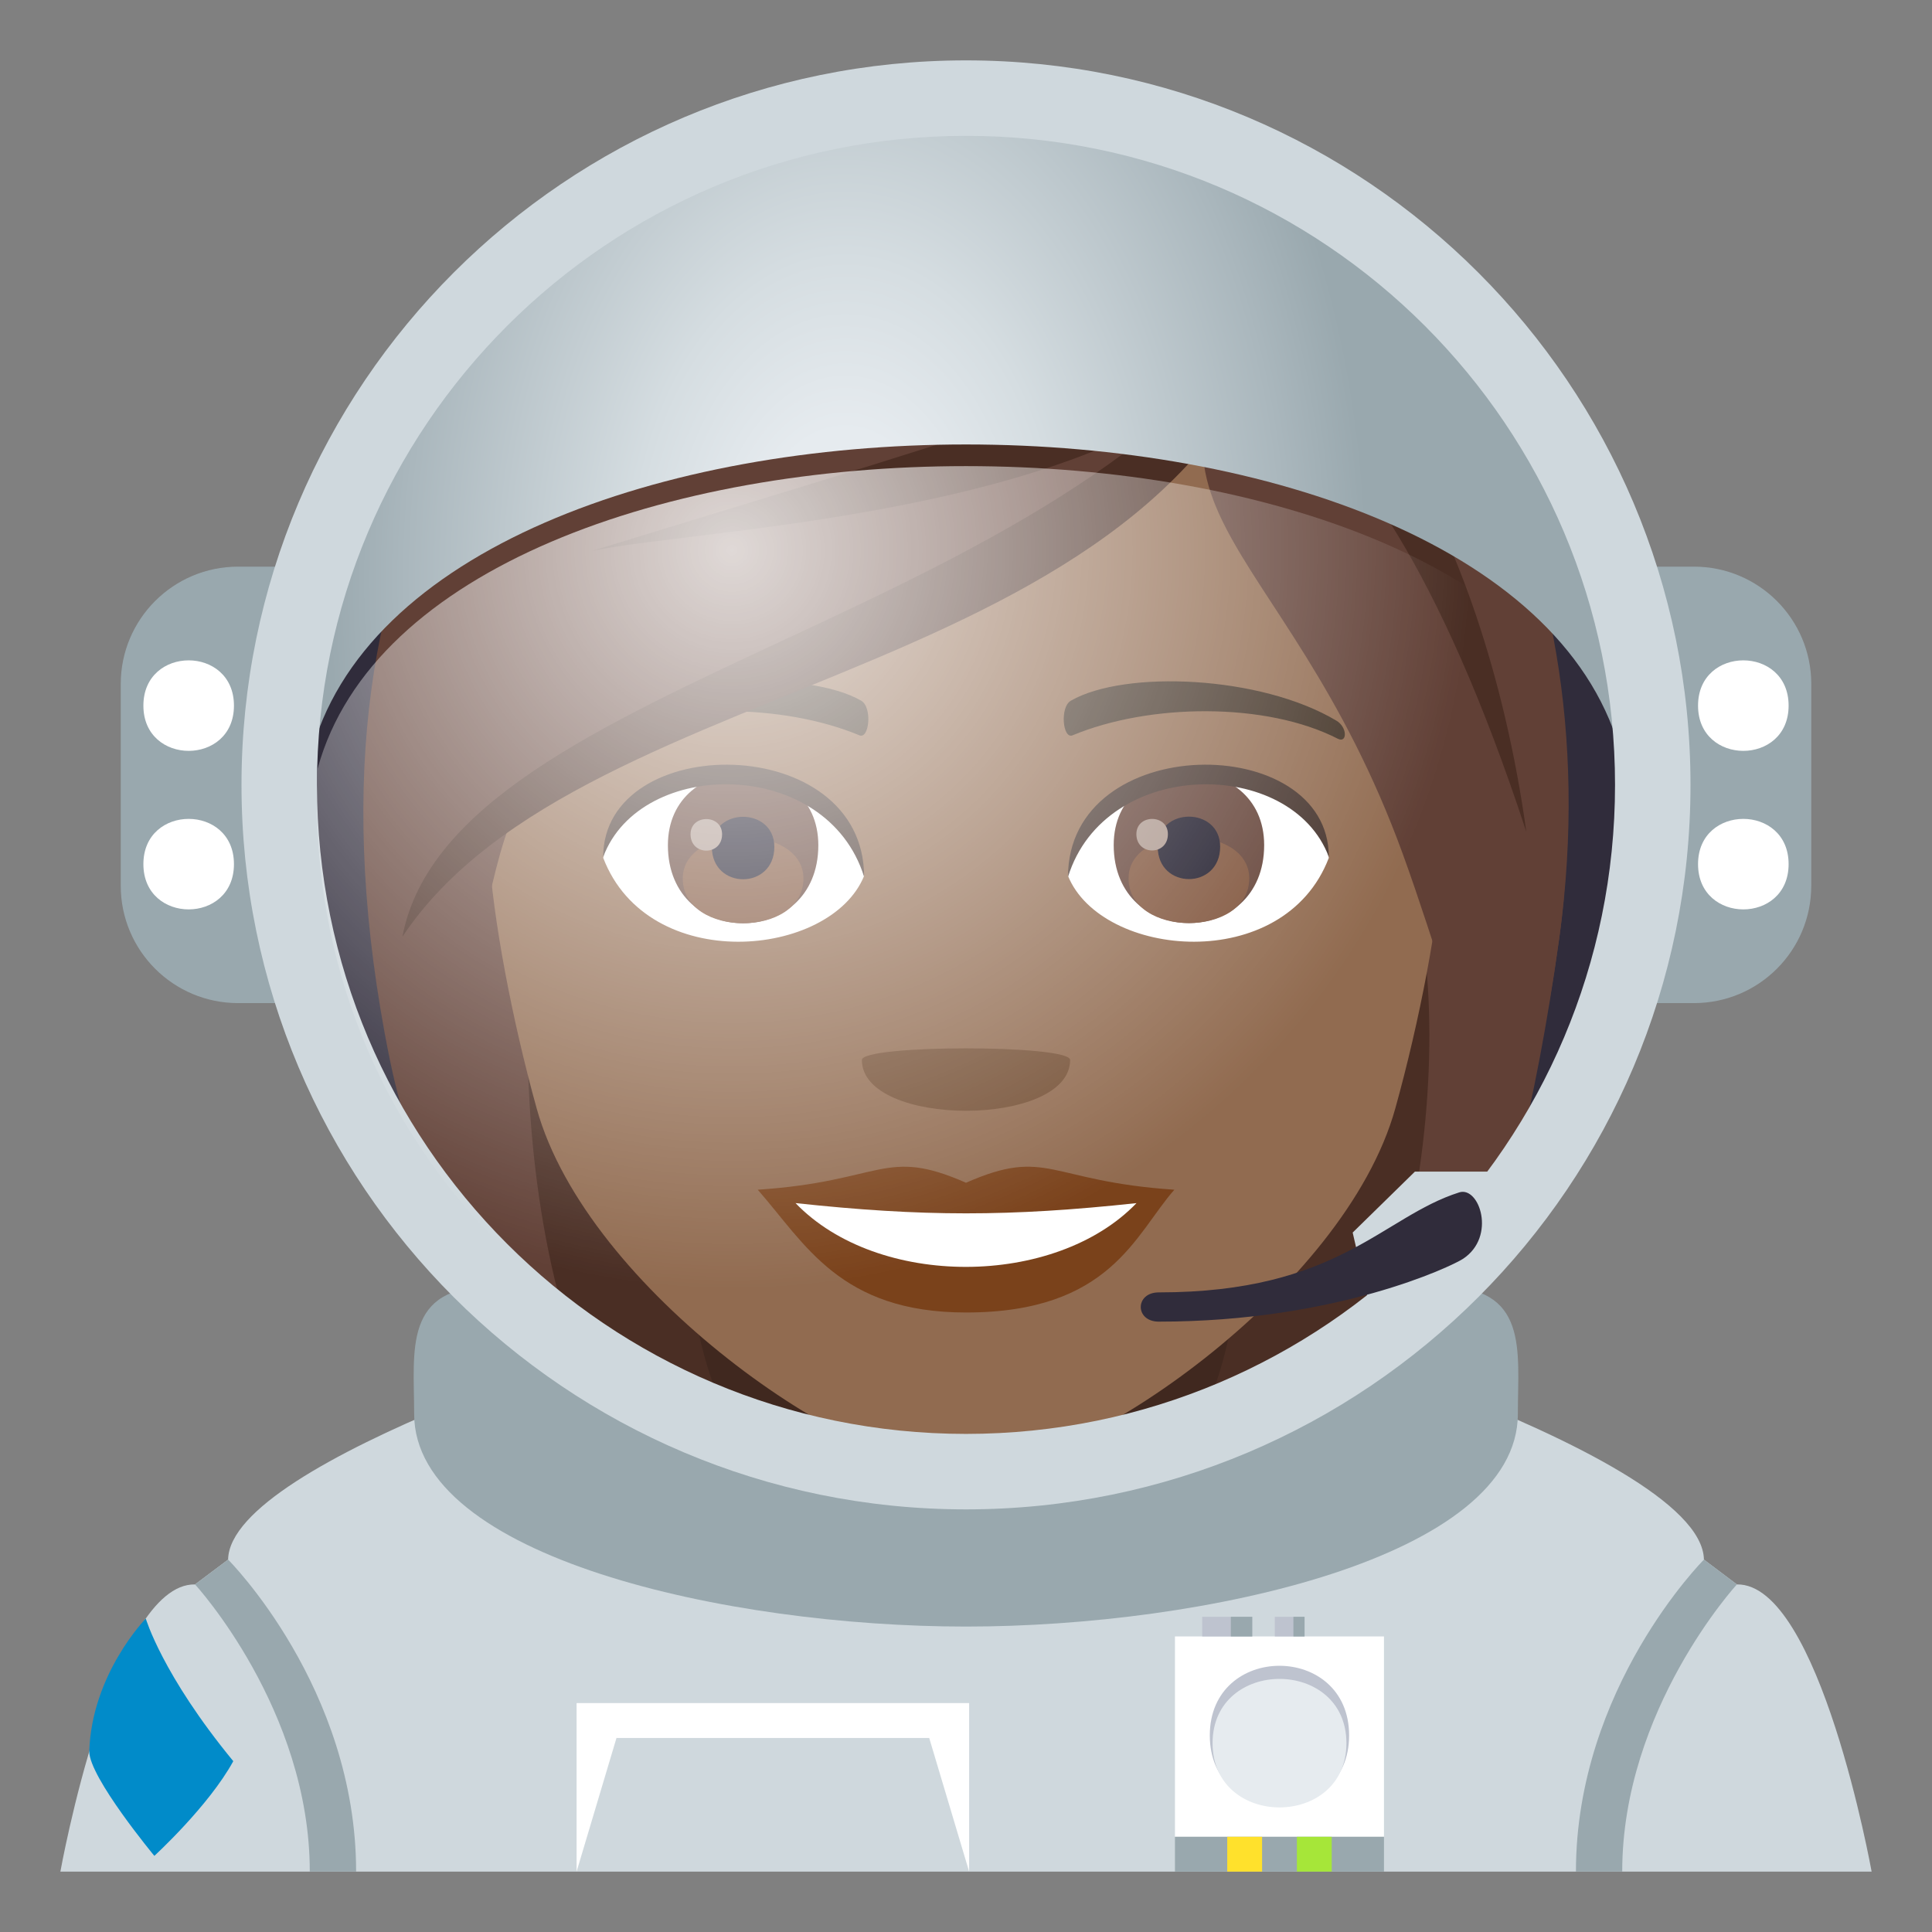 <?xml version="1.0" encoding="utf-8"?>
<!-- Generator: Adobe Illustrator 19.0.0, SVG Export Plug-In . SVG Version: 6.00 Build 0)  -->
<svg version="1.1" id="Layer_1" xmlns="http://www.w3.org/2000/svg" xmlns:xlink="http://www.w3.org/1999/xlink" x="0px" y="0px"
	 width="64px" height="64px" viewBox="0 0 64 64" enable-background="new 0 0 64 64" xml:space="preserve">
<rect x="0" y="0" width="64" height="64" fill="#808080" stroke="none"/>
<path fill="#99A8AE" d="M60,29.342c0,2.148-1.74,3.887-3.887,3.887H7.887C5.74,33.229,4,31.49,4,29.342v-6.684
	c0-2.146,1.74-3.887,3.887-3.887h48.227c2.146,0,3.887,1.74,3.887,3.887V29.342z"/>
<path fill="#FFFFFF" d="M59.25,23.375c0,1.998-3,1.998-3,0C56.25,21.375,59.25,21.375,59.25,23.375z"/>
<path fill="#FFFFFF" d="M59.25,28.625c0,2-3,2-3,0C56.25,26.627,59.25,26.627,59.25,28.625z"/>
<path fill="#FFFFFF" d="M7.75,23.375c0,1.998-3,1.998-3,0C4.75,21.375,7.75,21.375,7.75,23.375z"/>
<path fill="#FFFFFF" d="M7.75,28.625c0,2-3,2-3,0C4.75,26.627,7.75,26.627,7.75,28.625z"/>
<circle fill="#302C3B" cx="32" cy="26" r="22"/>
<path fill="#40281F" d="M21.25,15.837c-7.247,35.001-6.584,34.251,8.673,34.251C21.479,43.442,37.65,15.36,21.25,15.837z"/>
<path fill="#4A2E24" d="M18.636,15.294c-5.288,26.593-0.727,33.422,3.326,34.794h4.642C15.74,41.476,32.723,14.771,18.636,15.294z"
	/>
<path fill="#40281F" d="M42.571,15.835c7.247,35.001,6.582,34.252-8.672,34.252C41.663,44.754,26.17,15.359,42.571,15.835z"/>
<path fill="#4A2E24" d="M45.184,15.293c7.732,24.193-0.016,33.674-3.324,34.794h-4.642C48.081,42.178,31.101,14.769,45.184,15.293z"
	/>
<path fill="#614036" d="M46.471,28.294c2.238,6.15,0.024,18.774-4.611,21.794c5.137,0,8.267-8.002,9.792-19.009
	C53.559,17.326,42.48,17.318,46.471,28.294z"/>
<path fill="#614036" d="M12.743,33.631c1.873,9.934,4.176,16.457,9.219,16.457c-5.623-6.551-4.96-20.366-3.363-23.804
	C26.744,20.831,9.577,16.829,12.743,33.631z"/>
<path fill="#916B50" d="M32,7.389c-11.126,0-16.484,9.061-15.814,20.711c0.137,2.342,0.788,5.72,1.591,8.615
	C19.446,42.73,28.251,48.789,32,48.789c3.747,0,12.554-6.059,14.222-12.074c0.805-2.896,1.456-6.273,1.595-8.615
	C48.484,16.45,43.128,7.389,32,7.389z"/>
<path fill="#7A421B" d="M32,39.18c-2.705-1.189-2.726-0.049-6.899,0.231c1.566,1.778,2.72,4.067,6.898,4.067
	c4.796,0,5.606-2.598,6.903-4.067C34.724,39.131,34.705,37.99,32,39.18z"/>
<path fill="#FFFFFF" d="M26.353,39.854c2.726,2.836,8.603,2.799,11.295,0.001C33.45,40.307,30.552,40.307,26.353,39.854z"/>
<path fill="#423225" d="M44.262,23.868c-2.508-1.494-7.004-1.678-8.784-0.659c-0.376,0.205-0.275,1.285,0.051,1.15
	c2.538-1.058,6.403-1.109,8.786,0.112C44.634,24.633,44.64,24.085,44.262,23.868z"/>
<path fill="#423225" d="M19.74,23.868c2.506-1.494,7.002-1.678,8.784-0.659c0.376,0.205,0.276,1.285-0.053,1.15
	c-2.538-1.058-6.401-1.111-8.784,0.112C19.367,24.633,19.36,24.085,19.74,23.868z"/>
<path fill="#755035" d="M35.449,35.113c0,2.244-6.898,2.244-6.898,0C28.551,34.599,35.449,34.599,35.449,35.113z"/>
<path fill="#FFFFFF" d="M44.019,28.417c-1.486,3.891-7.534,3.32-8.64,0.598C36.217,24.639,43.2,24.265,44.019,28.417z"/>
<path fill="#613F34" d="M36.893,27.994c0,3.445,4.984,3.445,4.984,0C41.877,24.796,36.893,24.796,36.893,27.994z"/>
<path fill="#7D5037" d="M37.385,29.096c0,1.977,3.998,1.977,3.998,0C41.383,27.263,37.385,27.263,37.385,29.096z"/>
<path fill="#1A1626" d="M38.351,28.048c0,1.431,2.068,1.431,2.068,0C40.419,26.721,38.351,26.721,38.351,28.048z"/>
<path fill="#AB968C" d="M37.644,27.631c0,0.722,1.044,0.722,1.044,0C38.688,26.96,37.644,26.96,37.644,27.631z"/>
<path fill="#45332C" d="M44.019,28.387c0-4.179-8.64-4.179-8.64,0.662C36.61,25.076,42.785,25.076,44.019,28.387z"/>
<path fill="#FFFFFF" d="M19.982,28.417c1.488,3.891,7.536,3.321,8.643,0.598C27.785,24.639,20.802,24.265,19.982,28.417z"/>
<path fill="#613F34" d="M22.125,27.999c0,3.446,4.983,3.446,4.983,0C27.108,24.801,22.125,24.801,22.125,27.999z"/>
<path fill="#7D5037" d="M22.617,29.102c0,1.976,3.998,1.976,3.998,0C26.615,27.268,22.617,27.268,22.617,29.102z"/>
<path fill="#1A1626" d="M23.581,28.054c0,1.43,2.07,1.43,2.07,0C25.651,26.726,23.581,26.726,23.581,28.054z"/>
<path fill="#AB968C" d="M22.875,27.636c0,0.723,1.045,0.723,1.045,0C23.92,26.965,22.875,26.965,22.875,27.636z"/>
<path fill="#45332C" d="M19.982,28.387c0-4.179,8.643-4.179,8.643,0.66C27.392,25.075,21.217,25.075,19.982,28.387z"/>
<path fill="#614036" d="M42.791,9.007c-6.771,7.808-0.311,8.312,3.68,19.287c2.238,6.15,3.655,13.792,5.181,2.785
	C53.559,17.326,46.231,7.858,42.791,9.007z"/>
<path fill="#614036" d="M26.17,5.947C17.582,8.276,9.577,17.019,12.743,34.223c1.873,10.172,2.653-3.646,4.251-7.165
	c8.146-5.584,23.679-10.172,25.797-18.048C43.864,7.191,34.761,3.355,26.17,5.947z"/>
<path fill="#4A2E24" d="M19.591,18.257c3.631-0.828,21.002-1.219,23.2-9.25C38.686,12.689,34.432,13.691,19.591,18.257z"/>
<path fill="#4A2E24" d="M13.33,31.031c6.091-9.149,26.047-8.139,29.461-22.024C36.164,20.661,14.995,22.236,13.33,31.031z"/>
<path fill="#4A2E24" d="M40.782,10.91c-1.572,2.787,3.892-1.309,9.78,16.646C49.109,17.06,44.135,9.832,40.782,10.91z"/>
<path fill="#CFD8DD" d="M57.537,52.486l-1.092-0.822c-0.033-1.842-4.383-3.986-8.575-5.626c-8.948,6.321-23.567,5.037-33.018,0.515
	c-3.753,1.559-7.266,3.457-7.296,5.111l-1.096,0.822C3.721,52.438,2,62,2,62h60C62,62,60.279,52.438,57.537,52.486z"/>
<path fill="#99A8AE" d="M11.797,62h-1.535c0-5.379-3.801-9.514-3.801-9.514l1.096-0.822C7.557,51.664,11.797,55.904,11.797,62z"/>
<path fill="#99A8AE" d="M52.205,62h1.533c0-5.379,3.799-9.514,3.799-9.514l-1.092-0.822C56.445,51.664,52.205,55.904,52.205,62z"/>
<polygon fill="#FFFFFF" points="19.1,56.418 19.1,62 20.422,57.572 30.781,57.572 32.104,62 32.104,56.418 "/>
<rect x="38.922" y="54.209" fill="#FFFFFF" width="6.924" height="6.637"/>
<rect x="38.922" y="60.846" fill="#99A8AE" width="6.924" height="1.154"/>
<rect x="40.654" y="60.846" fill="#FFE12C" width="1.154" height="1.154"/>
<rect x="42.961" y="60.846" fill="#A6E639" width="1.154" height="1.154"/>
<rect x="39.824" y="53.559" fill="#BEC3CF" width="1.658" height="0.65"/>
<rect x="40.773" y="53.559" fill="#99A8AE" width="0.709" height="0.65"/>
<rect x="42.229" y="53.559" fill="#BEC3CF" width="0.986" height="0.65"/>
<rect x="42.846" y="53.559" fill="#99A8AE" width="0.369" height="0.65"/>
<path fill="#BEC3CF" d="M44.691,57.488c0,3.078-4.615,3.078-4.615,0C40.076,54.412,44.691,54.412,44.691,57.488z"/>
<path fill="#E6EBEF" d="M44.602,57.746c0,2.836-4.434,2.836-4.434,0C40.168,54.906,44.602,54.906,44.602,57.746z"/>
<path fill="#018BC9" d="M4.83,53.617c0,0-1.793,1.834-1.873,4.402c0,0.859,2.156,3.459,2.156,3.459s1.799-1.646,2.615-3.137
	C5.373,55.479,4.83,53.617,4.83,53.617z"/>
<path fill="#99A8AE" d="M47.67,42.609c-10.777,8.875-23.75,6.441-31.344,0c-2.984,0-2.607,2.113-2.607,4.226
	c0,4.756,10.385,7.047,18.281,7.047c7.896,0,18.281-2.291,18.281-7.047C50.281,44.723,50.658,42.609,47.67,42.609"/>
<radialGradient id="SVGID_1_" cx="28.001" cy="19.167" r="17.316" gradientTransform="matrix(1 0 0 1.5 0 -9.584)" gradientUnits="userSpaceOnUse">
	<stop  offset="0.188" style="stop-color:#E6EBEF"/>
	<stop  offset="0.408" style="stop-color:#D5DDE1"/>
	<stop  offset="0.841" style="stop-color:#AAB7BD"/>
	<stop  offset="1" style="stop-color:#99A8AE"/>
</radialGradient>
<path fill="url(#SVGID_1_)" d="M53.73,25.09c0.176-0.949,0.27-1.92,0.27-2.91c0-10.273-9.85-18.602-22-18.602S10,11.906,10,22.18
	c0,0.99,0.094,1.961,0.27,2.91C13.76,11.268,50.242,11.268,53.73,25.09z"/>
<path fill="#CFD8DD" d="M32,2C18.746,2,8,12.746,8,26s10.746,24,24,24s24-10.746,24-24S45.254,2,32,2z M32,47.5
	c-11.873,0-21.5-9.627-21.5-21.5c0-11.875,9.627-21.5,21.5-21.5c11.875,0,21.5,9.625,21.5,21.5C53.5,37.873,43.875,47.5,32,47.5z"/>
<polygon fill="#CFD8DD" points="45.518,43.906 44.809,40.83 46.871,38.811 50.715,38.811 "/>
<path fill="#302C3B" d="M38.387,43.781c-0.797,0-0.797-0.969,0-0.969c5.953,0,7.391-2.5,9.953-3.313
	c0.666-0.211,1.234,1.469,0.125,2.201C48.09,41.947,44.262,43.781,38.387,43.781z"/>
<radialGradient id="SVGID_2_" cx="24.25" cy="18.22" r="31.086" gradientUnits="userSpaceOnUse">
	<stop  offset="0" style="stop-color:#FFFFFF"/>
	<stop  offset="0.788" style="stop-color:#FFFFFF;stop-opacity:0"/>
</radialGradient>
<path opacity="0.8" fill="url(#SVGID_2_)" d="M10.521,25.463c-0.016,0.34-0.025,0.681-0.025,1.024
	C10.496,38.395,20.124,47.5,32,47.5c11.876,0,21.504-9.105,21.504-21.013c0-0.344-0.01-0.685-0.025-1.024
	C49.829,12.1,14.173,12.1,10.521,25.463z"/>
</svg>
